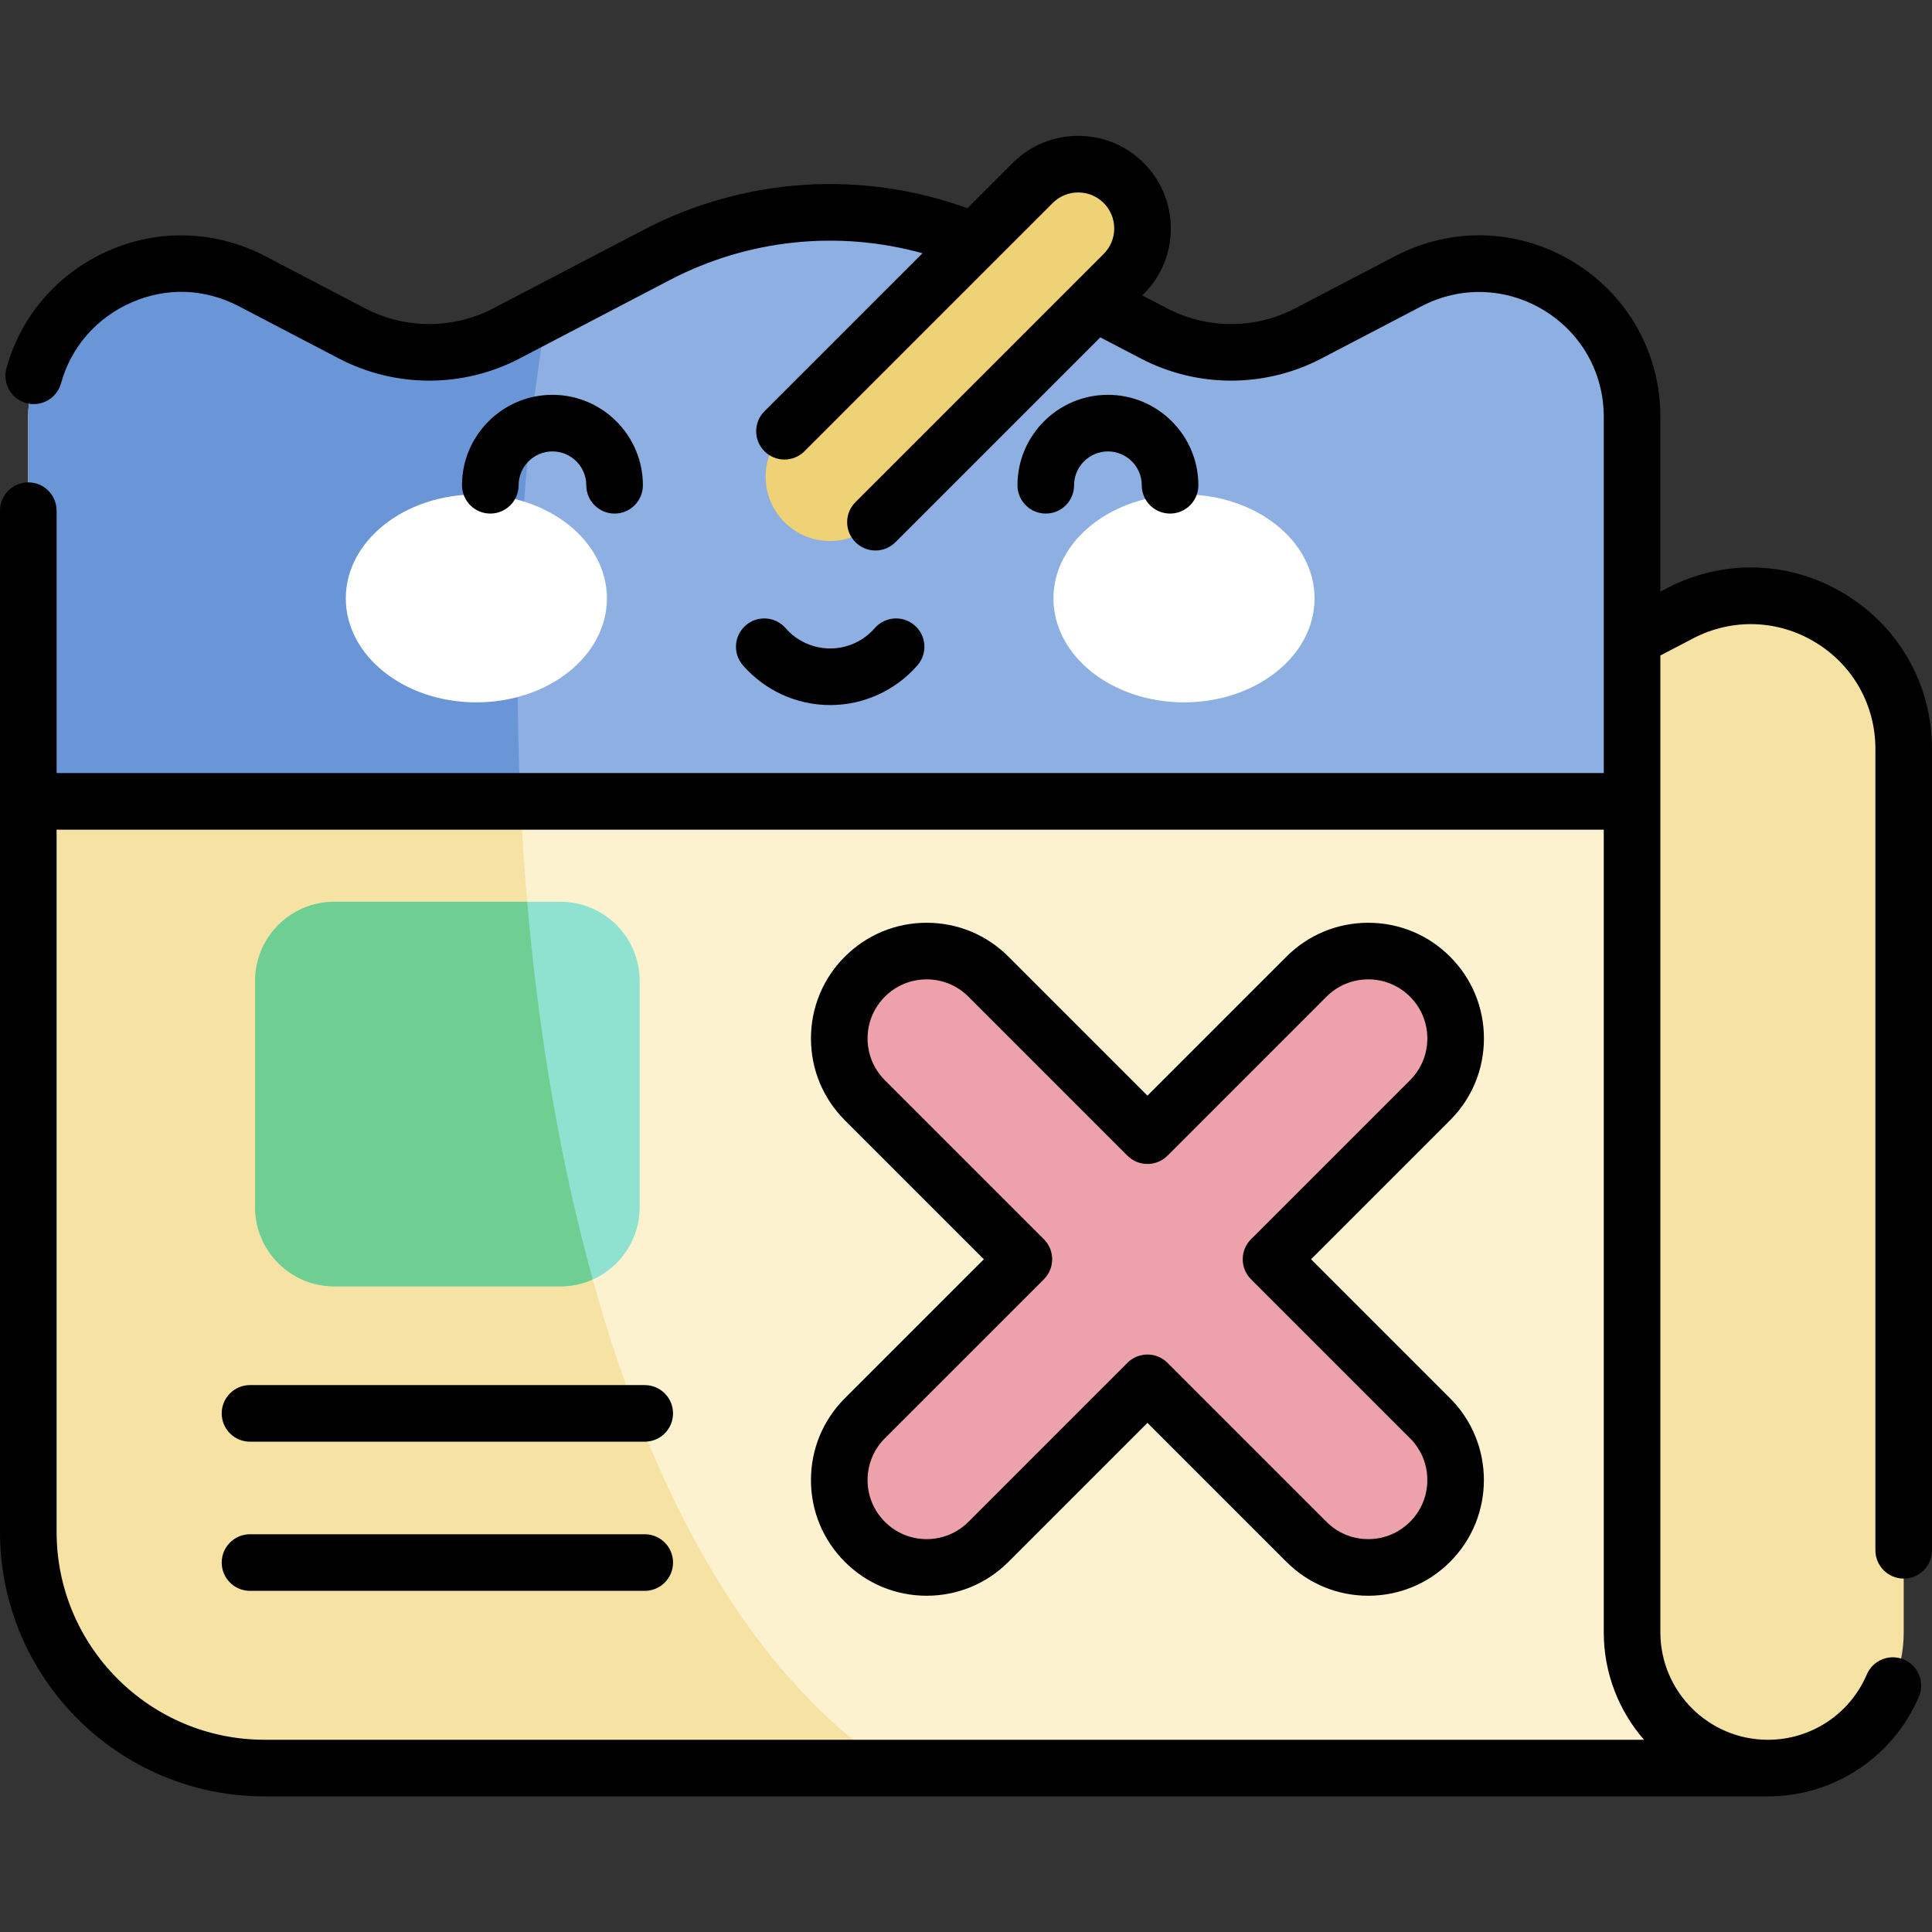<?xml version="1.0" encoding="UTF-8"?>
<svg xmlns="http://www.w3.org/2000/svg" onmouseup="{ if(window.parent.document.onmouseup) window.parent.document.onmouseup(arguments[0]);}" width="512pt" viewBox="0 -36 512 512" height="512pt"><rect x="0" y="-36" width="512" height="512" fill="#333333" stroke="none"/><path data-cppathid="10000" fill="#f6e3a3" d="m504.5 162.469c0-30.445-32.316-50.023-59.301-35.93l-26.477 13.832c-12.828 6.699-28.121 6.699-40.949 0l-39.746-20.762c-28.84-15.062-63.227-15.062-92.066 0l-39.746 20.762c-12.824 6.699-28.121 6.699-40.949 0l-26.477-13.832c-26.984-14.094-59.301 5.484-59.301 35.93v270.086h389.02c19.879 0 35.992-16.113 35.992-35.992zm0 0"/><path data-cppathid="10001" fill="#fcf2d0" d="m468.508 432.555c-19.879 0-35.996-16.113-35.996-35.992v-322.113c0-30.449-32.316-50.027-59.301-35.93l-26.477 13.828c-12.828 6.703-28.121 6.703-40.949 0l-39.746-20.758c-28.84-15.066-63.227-15.066-92.066 0l-39.746 20.758c-12.828 6.703-28.121 6.703-40.949 0l-26.477-13.828c-26.984-14.098-59.301 5.48-59.301 35.93v295.516c0 34.566 28.023 62.59 62.59 62.59zm0 0"/><path data-cppathid="10002" fill="#f6e3a3" d="m145.02 46.715-10.793 5.633c-12.824 6.703-28.121 6.703-40.949 0l-26.473-13.828c-26.988-14.098-59.305 5.48-59.305 35.93v295.516c0 34.566 28.023 62.59 62.59 62.59h166.23c-95.723-63.004-111.762-271.035-91.301-385.84zm0 0"/><path data-cppathid="10003" fill="#8eafe2" d="m373.211 38.52-26.477 13.828c-12.828 6.703-28.121 6.703-40.949 0l-39.746-20.758c-28.84-15.066-63.227-15.066-92.066 0l-39.746 20.758c-12.824 6.703-28.121 6.703-40.949 0l-26.473-13.828c-26.988-14.098-59.305 5.48-59.305 35.93v101.922h425.012v-101.922c0-30.449-32.312-50.027-59.301-35.93zm0 0"/><path data-cppathid="10004" fill="#6a96d7" d="m145.02 46.715-10.793 5.633c-12.824 6.703-28.121 6.703-40.949 0l-26.473-13.828c-26.988-14.098-59.305 5.48-59.305 35.93v101.922h130.438c-2.219-47.527.598-93.273 7.082-129.656zm0 0"/><path data-cppathid="10005" fill="#8ee2cf" d="m148.52 304.902h-59.922c-11.598 0-21-9.398-21-20.996v-59.926c0-11.598 9.398-21 21-21h59.922c11.598 0 21 9.402 21 21v59.926c0 11.598-9.402 20.996-21 20.996zm0 0"/><path data-cppathid="10006" fill="#6fce91" d="m88.594 304.902h59.926c3.055 0 5.945-.664 8.562-1.836-8.797-31.734-14.43-66-17.375-100.086h-51.113c-11.598 0-20.996 9.402-20.996 21v59.922c0 11.602 9.398 21 20.996 21zm0 0"/><path data-cppathid="10007" fill="#eda1ab" d="m336.836 297.715 42.141-42.141c9.043-9.043 9.043-23.707 0-32.75-9.043-9.043-23.707-9.043-32.75 0l-42.141 42.141-42.137-42.141c-9.043-9.043-23.707-9.043-32.75 0-9.047 9.043-9.047 23.707 0 32.75l42.137 42.141-42.137 42.137c-9.047 9.043-9.047 23.707 0 32.75 4.523 4.523 10.449 6.785 16.375 6.785s11.852-2.262 16.371-6.785l42.141-42.137 42.141 42.137c4.52 4.523 10.445 6.785 16.371 6.785 5.926 0 11.855-2.262 16.375-6.785 9.047-9.043 9.047-23.707 0-32.75zm0 0"/><path data-cppathid="10008" fill="#fff" d="m160.84 122.582c0-15.215-15.492-27.551-34.602-27.551-19.105 0-34.598 12.336-34.598 27.551 0 15.215 15.492 27.551 34.598 27.551 19.109 0 34.602-12.336 34.602-27.551zm0 0"/><path data-cppathid="10009" fill="#fff" d="m348.371 122.582c0-15.215-15.488-27.551-34.598-27.551-19.109 0-34.598 12.336-34.598 27.551 0 15.215 15.488 27.551 34.598 27.551 19.109 0 34.598-12.336 34.598-27.551zm0 0"/><path data-cppathid="10010" fill="#efd176" d="m219.949 107.379c-4.363 0-8.723-1.664-12.051-4.992-6.66-6.66-6.66-17.449 0-24.109l65.789-65.785c6.656-6.656 17.449-6.656 24.105 0s6.656 17.449 0 24.105l-65.789 65.789c-3.328 3.328-7.691 4.992-12.055 4.992zm0 0"/><path data-cppathid="10011" d="m170.859 370.594h-104.605c-4.141 0-7.5 3.355-7.5 7.5 0 4.141 3.359 7.5 7.5 7.5h104.605c4.145 0 7.5-3.359 7.5-7.5 0-4.145-3.355-7.5-7.5-7.5zm0-39.531h-104.605c-4.141 0-7.5 3.359-7.5 7.5 0 4.145 3.359 7.5 7.5 7.5h104.605c4.145 0 7.5-3.355 7.5-7.5 0-4.141-3.355-7.5-7.5-7.5zm222.398-91.863c0-8.188-3.188-15.887-8.98-21.676-5.789-5.789-13.488-8.98-21.676-8.98s-15.887 3.191-21.68 8.98l-36.836 36.836-36.832-36.836c-5.793-5.789-13.492-8.98-21.68-8.98s-15.887 3.191-21.68 8.98c-5.789 5.789-8.98 13.488-8.98 21.68 0 8.188 3.191 15.887 8.98 21.676l36.836 36.836-36.836 36.836c-5.789 5.789-8.98 13.488-8.98 21.68 0 8.188 3.191 15.887 8.98 21.676 5.793 5.789 13.488 8.98 21.68 8.98 8.188 0 15.887-3.191 21.68-8.98l36.832-36.836 36.836 36.836c5.793 5.789 13.488 8.98 21.68 8.98 8.188 0 15.887-3.191 21.68-8.98 11.953-11.953 11.953-31.402 0-43.355l-36.836-36.836 36.836-36.836c5.789-5.789 8.977-13.488 8.977-21.68zm-19.586 11.074-42.141 42.137c-2.926 2.93-2.926 7.68 0 10.605l42.141 42.141c2.957 2.957 4.586 6.891 4.586 11.07 0 4.184-1.629 8.117-4.586 11.074s-6.891 4.586-11.07 4.586c-4.184 0-8.113-1.629-11.07-4.586l-42.141-42.141c-1.406-1.406-3.312-2.195-5.305-2.195-1.988 0-3.895.789-5.305 2.195l-42.137 42.141c-2.957 2.957-6.891 4.586-11.07 4.586-4.184 0-8.113-1.629-11.07-4.586-2.957-2.957-4.59-6.891-4.59-11.07 0-4.184 1.633-8.117 4.59-11.074l42.137-42.137c2.93-2.93 2.93-7.68 0-10.609l-42.137-42.137c-2.957-2.957-4.59-6.891-4.59-11.07 0-4.184 1.633-8.113 4.59-11.074 2.957-2.957 6.887-4.586 11.07-4.586 4.184 0 8.113 1.629 11.07 4.586l42.137 42.141c1.41 1.406 3.316 2.195 5.305 2.195 1.988 0 3.898-.789 5.305-2.195l42.141-42.141c2.957-2.957 6.891-4.586 11.07-4.586 4.184 0 8.113 1.629 11.07 4.586 2.957 2.961 4.586 6.891 4.586 11.074 0 4.18-1.629 8.113-4.586 11.07zm-153.664-99.422c8.859 0 17.289-3.84 23.121-10.531 2.723-3.125 2.395-7.859-.727-10.582-3.125-2.723-7.863-2.395-10.582.727-2.98 3.422-7.289 5.387-11.812 5.387-4.527 0-8.832-1.965-11.816-5.387-2.719-3.121-7.457-3.449-10.578-.727-3.125 2.723-3.449 7.457-.727 10.582 5.828 6.691 14.258 10.531 23.121 10.531zm268.848-29.465c-14.492-8.781-32.109-9.34-47.133-1.492l-1.711.895v-46.34c0-16.945-8.652-32.305-23.145-41.082-14.488-8.781-32.109-9.34-47.133-1.496l-26.473 13.832c-10.648 5.562-23.359 5.559-34.004 0l-6.547-3.418.383-.383c4.637-4.637 7.188-10.801 7.188-17.355 0-6.559-2.555-12.723-7.188-17.355-4.637-4.637-10.801-7.191-17.359-7.191-6.555 0-12.719 2.555-17.355 7.188l-11.996 11.996c-28.156-10.207-59.18-8.191-85.887 5.758l-39.742 20.762c-10.648 5.562-23.359 5.562-34.008 0l-26.473-13.832c-12.953-6.762-28.027-7.309-41.355-1.496-13.469 5.871-23.387 17.254-27.211 31.23-1.094 3.996 1.262 8.121 5.254 9.211.664.184 1.328.27 1.984.27 3.297 0 6.316-2.191 7.23-5.523 2.621-9.574 9.449-17.391 18.738-21.441 9.285-4.047 19.379-3.676 28.414 1.047l26.477 13.828c15 7.836 32.902 7.832 47.895 0l39.746-20.758c20.82-10.879 44.695-13.312 67.016-7.129l-41.867 41.867c-2.93 2.93-2.93 7.68 0 10.605 2.926 2.93 7.676 2.93 10.605 0l50.27-50.27c.02-.016.035-.035.051-.051l15.469-15.469c1.801-1.801 4.199-2.793 6.75-2.793 2.547 0 4.945.992 6.75 2.797 1.801 1.801 2.793 4.199 2.793 6.746 0 2.551-.992 4.949-2.797 6.75l-7.594 7.594c-.012.016-.027.027-.039.043l-58.152 58.152c-2.93 2.93-2.93 7.68 0 10.605 1.465 1.465 3.383 2.199 5.305 2.199 1.918 0 3.836-.734 5.301-2.199l54.289-54.289 10.719 5.598c14.992 7.832 32.898 7.836 47.895 0l26.477-13.828c10.328-5.395 22.445-5.012 32.414 1.027 9.965 6.039 15.914 16.602 15.914 28.254v94.422h-410.012v-69.539c0-4.145-3.355-7.5-7.5-7.5s-7.5 3.355-7.5 7.5v270.637c0 38.645 31.441 70.09 70.09 70.09h398.418c17.441 0 33.148-10.367 40.008-26.41 1.629-3.809-.141-8.215-3.949-9.844-3.812-1.633-8.215.137-9.844 3.945-4.496 10.516-14.785 17.309-26.215 17.309-15.711 0-28.496-12.785-28.496-28.496v-258.852l8.66-4.523c10.328-5.395 22.445-5.008 32.41 1.027 9.969 6.039 15.918 16.602 15.918 28.258v212.367c0 4.141 3.355 7.5 7.5 7.5s7.5-3.359 7.5-7.5v-212.367c0-16.945-8.652-32.305-23.145-41.086zm-418.766 303.668c-30.375 0-55.09-24.711-55.09-55.09v-186.094h410.012v212.691c0 10.887 4.023 20.855 10.66 28.492zm214.551-332.453c0-4.945 4.023-8.969 8.969-8.969s8.969 4.023 8.969 8.969c0 4.141 3.359 7.5 7.5 7.5 4.145 0 7.5-3.359 7.5-7.5 0-13.219-10.754-23.969-23.969-23.969s-23.969 10.75-23.969 23.969c0 4.141 3.359 7.5 7.5 7.5 4.145 0 7.5-3.359 7.5-7.5zm-147.203 0c0-4.945 4.02-8.969 8.965-8.969 4.945 0 8.969 4.023 8.969 8.969 0 4.141 3.359 7.5 7.5 7.5 4.145 0 7.5-3.359 7.5-7.5 0-13.219-10.75-23.969-23.969-23.969-13.215 0-23.965 10.75-23.965 23.969 0 4.141 3.355 7.5 7.5 7.5 4.141 0 7.5-3.359 7.5-7.5zm0 0"/></svg>